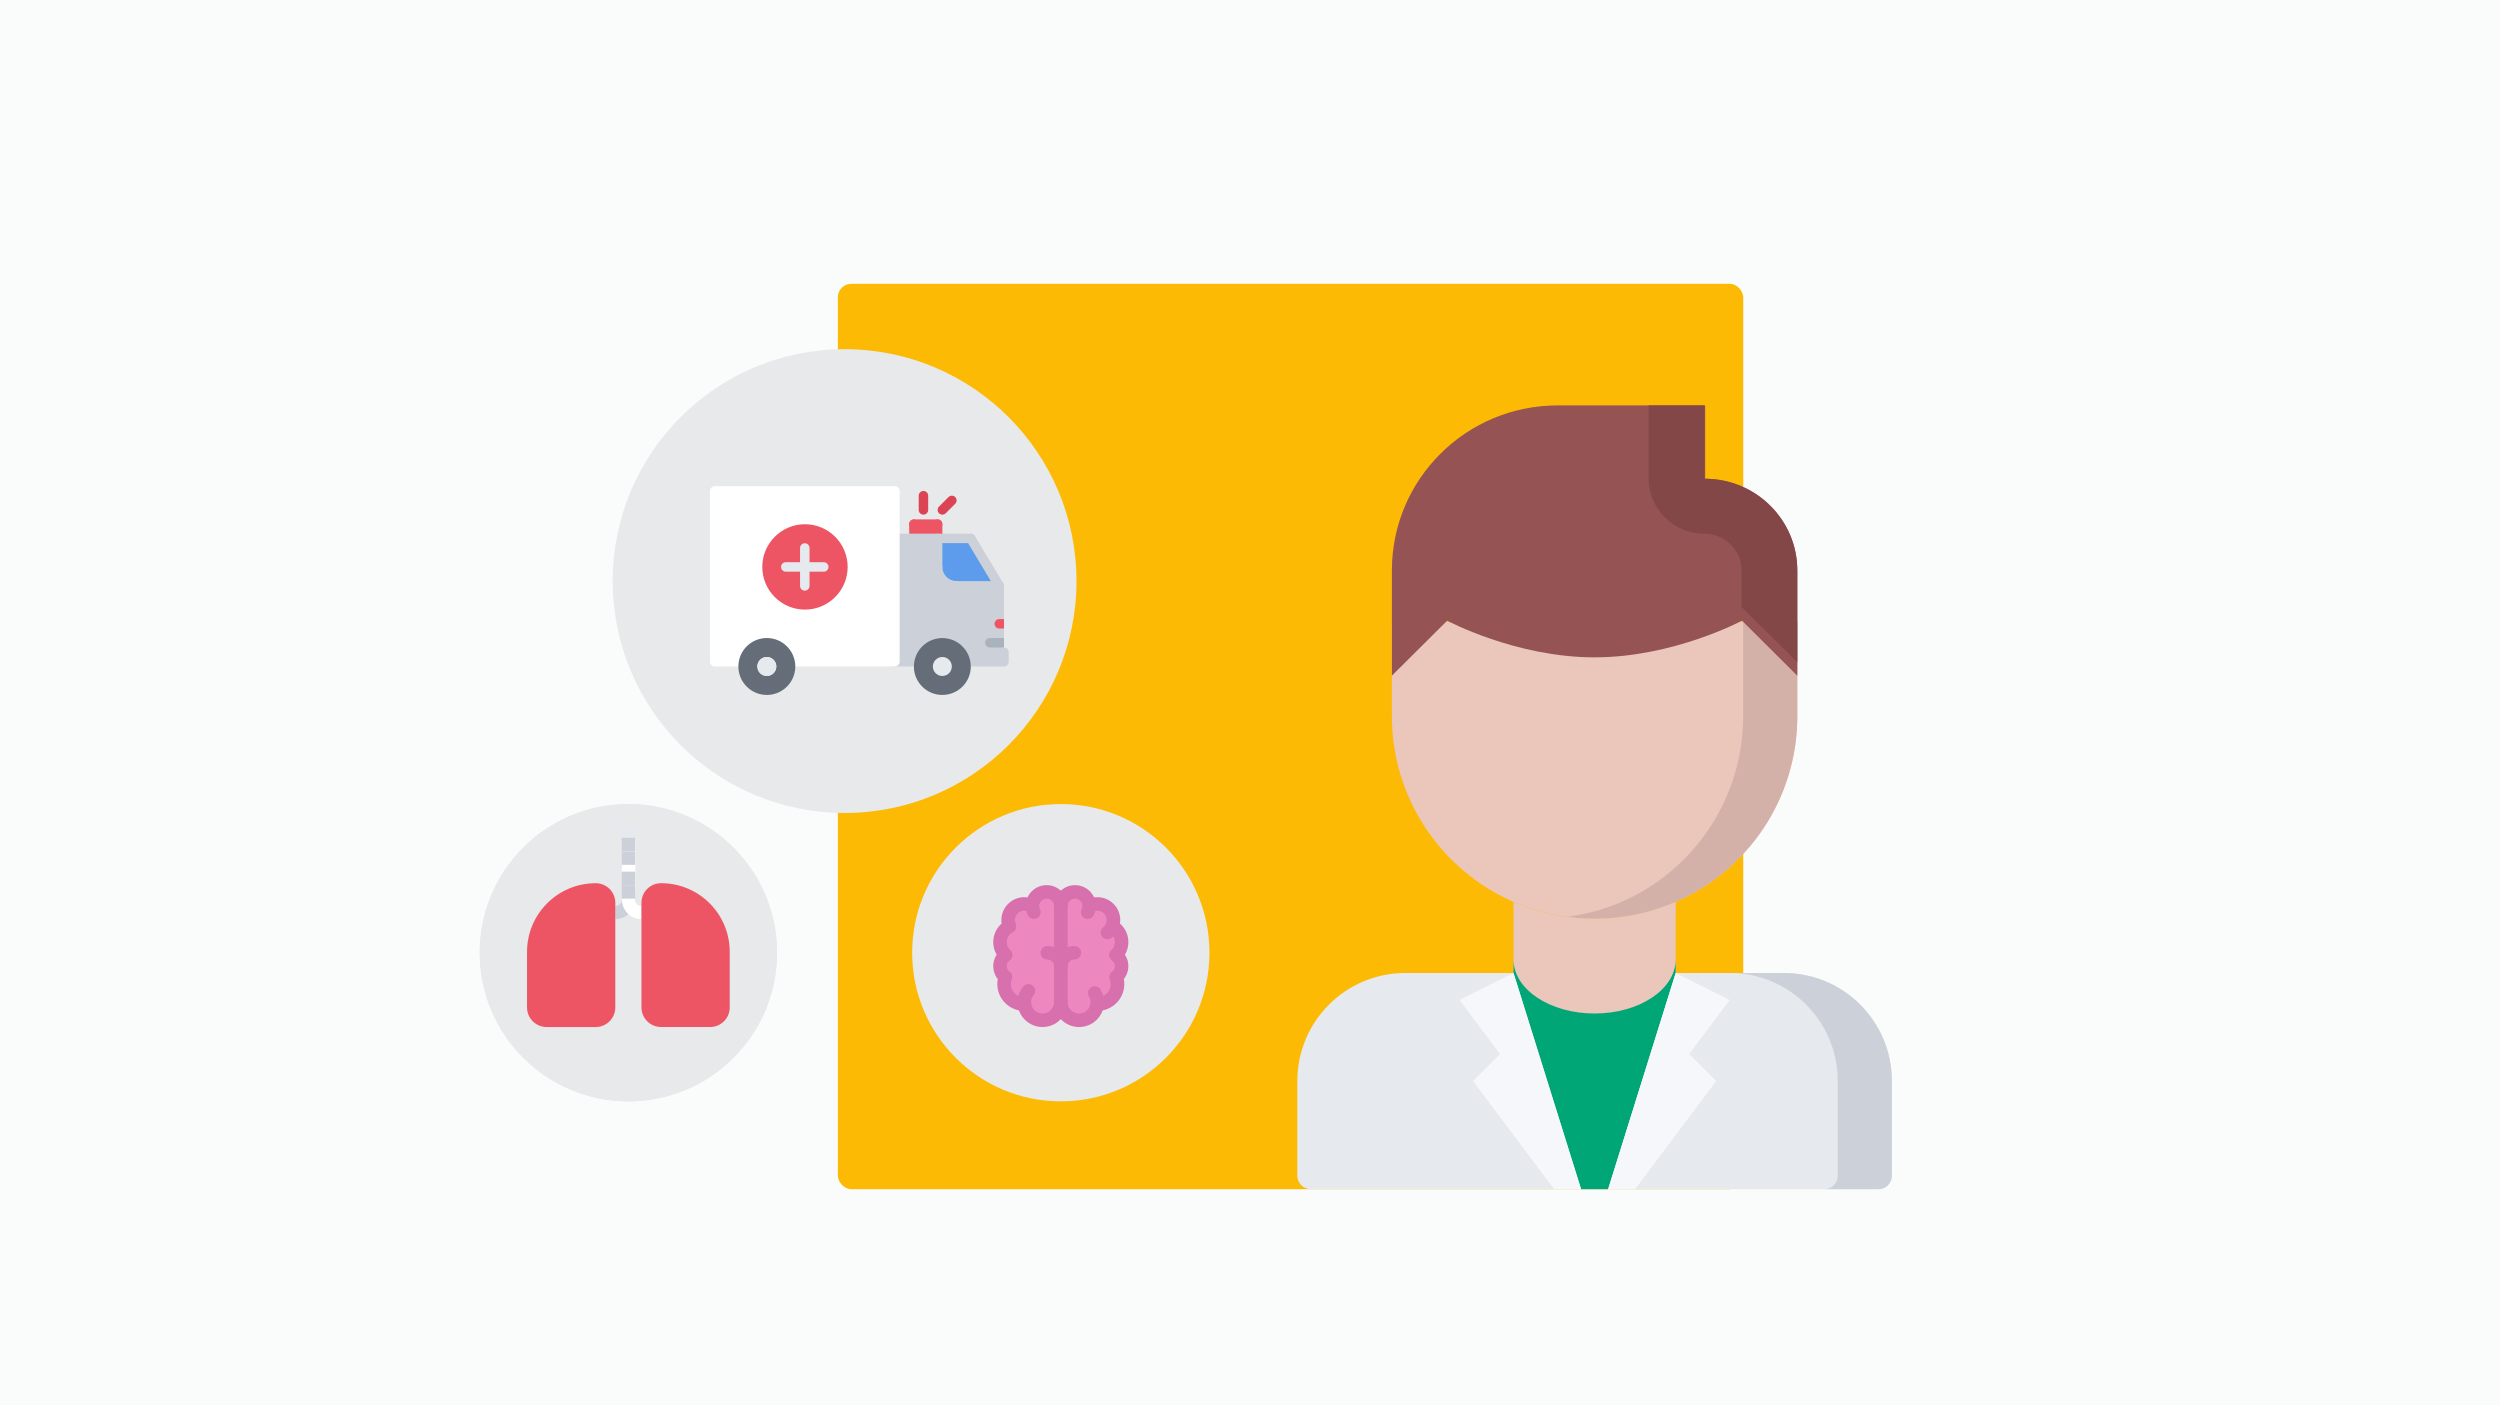 <svg height="104" viewBox="0 0 185 104" width="185" xmlns="http://www.w3.org/2000/svg" xmlns:xlink="http://www.w3.org/1999/xlink"><defs><circle id="a" cx="12.5" cy="12.5" r="11"/><mask id="b" fill="#fff"><use fill="#fff" fill-rule="evenodd" xlink:href="#a"/></mask></defs><g fill="none" fill-rule="evenodd"><path d="m0 0h185v104h-185z" fill="#fafbfb"/><rect fill="#fcba04" height="67" rx="1" width="67" x="62" y="21"/><g fill-rule="nonzero"><g transform="translate(93 46)"><path d="m40 0v6.99c0 6.15-3.7 11.44-9 13.75-1.84.8-3.87 1.25-6 1.25s-4.16-.45-6-1.25c-5.3-2.31-9-7.6-9-13.75v-6.99z" fill="#eac6bb"/><path d="m35.996 0v6.99c0 6.15-3.7 11.44-9 13.75-1.252.545-2.598.911-3.998 1.1.657.088 1.322.15 2.002.15 2.13 0 4.16-.45 6-1.25 5.3-2.31 9-7.6 9-13.75v-6.99z" fill="#d3b1a9"/><path d="m31 20.74v13.25h-12v-13.25c1.84.8 3.87 1.25 6 1.25s4.16-.45 6-1.25z" fill="#eac6bb"/></g><g transform="translate(103 30)"><path d="m4.091 15.929-4.091 4.071v-7.786c0-6.745 5.483-12.214 12.273-12.214h10.909v5.429c3.764 0 6.818 3.04 6.818 6.786v7.786l-4.091-4.071s-5.073 2.714-10.909 2.714c-5.85 0-10.909-2.714-10.909-2.714z" fill="#965353"/><path d="m23.125 9.5c1.517 0 2.75 1.217 2.75 2.714v2.714l4.125 4.071v-6.786c0-3.746-3.08-6.786-6.875-6.786v-5.429h-4.125v5.429c0 2.249 1.847 4.071 4.125 4.071z" fill="#844747"/></g><g transform="translate(93 65)"><path d="m47 15v7c0 .55-.44 1-1 1h-42c-.55 0-1-.45-1-1v-7c0-4.42 3.58-8 8-8h7 1.034l5.966 15 5.963-15h1.037 7c4.42 0 8 3.58 8 8z" fill="#e6e9ed"/><path d="m39 7h-4.004c4.42 0 8 3.58 8 8v7c0 .55-.44 1-1 1h4.004c.56 0 1-.45 1-1v-7c0-4.42-3.58-8-8-8z" fill="#ccd1d9"/><path d="m31 7-5 16h-2l-5-16v-1c0 2.21 2.69 4 6 4s6-1.79 6-4z" fill="#00a676"/><g fill="#f5f7fa"><path d="m19 7 5 16h-2l-6-8 2-2-3-4z"/><path d="m26 23 5-16 4 2-3 4 2 2-6 8z"/></g></g></g><g fill-rule="evenodd" transform="translate(34 58)"><circle cx="12.5" cy="12.5" fill="#e8e9eb" r="11"/><use fill="#e8e9eb" opacity="0" xlink:href="#a"/><g mask="url(#b)"><g fill-rule="nonzero" transform="translate(5 3)"><g fill="none"><g fill="#fff"><path d="m7.016 3.629h1v1.21h-1z"/><path d="m7.016 1.21h1v1.21h-1z"/><path d="m7.016 2.419h1v1.21h-1z"/></g><path d="m7.016 0h1v1.21h-1z" fill="#e6e9ed"/><path d="m7.984 4.839v.726c0 .269.217.484.484.484v.968c-.37 0-.709-.14-.968-.37-.298-.266-.484-.651-.484-1.081v-.726z" fill="#fff"/><path d="m7.016 5.565c0 .431.186.815.484 1.081-.257.23-.595.37-.968.37v-.968c.268 0 .484-.215.484-.484z" fill="#ccd1d9"/><path d="m15 9.438v4.11c0 .803-.649 1.452-1.452 1.452h-3.627c-.803 0-1.452-.648-1.452-1.452h-.002v-6.532-.968-.24c0-.803.648-1.452 1.452-1.452h.002c2.806 0 5.078 2.272 5.078 5.081z" fill="#ed5565"/><path d="m6.535 5.809h-.002v.24.968 6.532c0 .803-.651 1.452-1.452 1.452h-3.629c-.801 0-1.452-.648-1.452-1.452v-4.11c0-2.809 2.272-5.081 5.081-5.081h.002c.801 0 1.452.648 1.452 1.452z" fill="#ed5565"/></g><g fill="#ccd1d9"><path d="m7 4.5h1v1h-1z"/><path d="m7 3.5h1v1h-1z"/><path d="m7 2h1v1h-1z"/><path d="m7 1h1v1h-1z"/></g></g></g></g><circle cx="78.5" cy="70.5" fill="#e8e9eb" r="11"/><g fill-rule="nonzero" transform="translate(73.5 65.5)"><path d="m7.104 1.548c.175-.101.38-.155.6-.155.66 0 1.195.53 1.195 1.185 0 .165-.035.325-.095.465.415.231.695.665.695 1.171 0 .375-.155.715-.405.954.244.196.405.49.405.825 0 .33-.15.62-.395.816.06.165.095.335.095.519 0 .816-.675 1.48-1.5 1.486-.08.67-.65 1.185-1.35 1.185-.745 0-1.35-.595-1.35-1.335v-2.665-4.46c0-.574.47-1.04 1.05-1.04s1.05.466 1.05 1.04v.011h.004z" fill="#ec87c0"/><path d="m3.949.498c.58 0 1.05.466 1.05 1.04v4.46 2.665c0 .74-.6 1.335-1.35 1.335-.695 0-1.265-.514-1.345-1.185-.83-.005-1.506-.67-1.506-1.486 0-.184.035-.354.1-.519-.245-.196-.4-.485-.4-.816 0-.335.165-.63.41-.825-.25-.239-.41-.579-.41-.954 0-.506.28-.935.695-1.171-.06-.144-.09-.3-.09-.465 0-.654.535-1.185 1.195-1.185.22 0 .42.054.595.155h.005c0-.006 0-.006 0-.011 0-.575.47-1.04 1.05-1.04z" fill="#ec87c0"/><g fill="#d770ad"><path d="m3.01 2.501c-.183 0-.36-.102-.448-.277-.106-.211-.162-.448-.162-.685 0-.849.695-1.539 1.55-1.539.855 0 1.55.691 1.55 1.539 0 .277-.224.5-.5.5s-.5-.224-.5-.5c0-.297-.247-.539-.55-.539-.302 0-.549.242-.549.539 0 .084.018.164.056.237.124.247.025.548-.223.671-.071.036-.148.053-.224.053z"/><path d="m3.651 10.5c-1.021 0-1.852-.823-1.852-1.836 0-.421.147-.831.414-1.157.176-.213.49-.244.704-.069.213.175.243.49.069.704-.122.148-.187.328-.187.52 0 .461.383.836.852.836.469 0 .849-.375.849-.836 0-.277.224-.5.5-.5s.5.224.5.5c0 1.013-.83 1.837-1.849 1.837z"/><path d="m2.312 9.312c-1.109 0-2.01-.889-2.01-1.984 0-.241.043-.477.129-.701.099-.258.387-.389.645-.289.258.099.387.387.289.645-.042.11-.063.226-.063.344 0 .543.454.985 1.01.985.277 0 .5.224.5.5s-.224.5-.5.5z"/><path d="m.897 7.306c-.107 0-.216-.035-.307-.106-.374-.293-.59-.734-.59-1.208 0-.477.22-.922.604-1.218.218-.169.532-.128.701.091s.128.533-.091.701c-.136.105-.214.261-.214.426s.074.319.205.42c.217.17.256.484.086.702-.098.126-.245.193-.394.193z"/><path d="m.908 5.67c-.125 0-.25-.047-.346-.14-.362-.349-.562-.818-.562-1.319 0-.668.366-1.284.957-1.607.242-.133.545-.044.678.199.133.242.044.546-.199.677-.269.147-.436.427-.436.73 0 .228.091.44.256.599.199.192.205.508.013.707-.098.102-.23.154-.36.154z"/><path d="m1.196 3.543c-.195 0-.38-.115-.461-.305-.088-.209-.134-.43-.134-.659 0-.93.761-1.688 1.698-1.688.296 0 .589.077.844.223.239.137.324.442.187.681-.137.24-.443.323-.682.188-.106-.06-.224-.092-.348-.092-.385 0-.698.308-.698.688 0 .094.018.184.054.27.107.255-.011.548-.266.655-.064.027-.13.04-.195.04z"/><path d="m6.991 2.501c-.074 0-.15-.017-.222-.052-.247-.123-.348-.423-.226-.67.037-.075.056-.155.056-.24 0-.297-.246-.539-.549-.539s-.55.242-.55.539c0 .277-.224.5-.5.5s-.5-.224-.5-.5c0-.849.696-1.539 1.55-1.539.855 0 1.55.691 1.55 1.539 0 .24-.053.47-.16.684-.087.176-.264.278-.449.278z"/><path d="m6.349 10.5c-1.02 0-1.849-.823-1.849-1.836 0-.277.224-.5.5-.5s.5.224.5.5c0 .461.381.836.849.836.469 0 .852-.375.852-.836 0-.15-.041-.298-.118-.426-.143-.236-.068-.543.169-.686.237-.143.544-.067.686.169.172.284.263.611.263.944 0 1.012-.831 1.836-1.852 1.836z"/><path d="m7.689 9.312c-.277 0-.5-.224-.5-.5s.224-.5.5-.5c.557 0 1.01-.442 1.01-.985 0-.119-.021-.235-.063-.346-.098-.259.033-.547.291-.644.259-.098.546.033.644.292.085.224.128.459.128.699 0 1.095-.901 1.984-2.01 1.984z"/><path d="m9.103 7.306c-.149 0-.296-.067-.395-.193-.17-.218-.132-.532.086-.702.131-.102.205-.255.205-.42s-.078-.321-.214-.426c-.219-.168-.26-.482-.091-.701s.482-.261.701-.091c.384.296.604.74.604 1.218 0 .474-.215.915-.59 1.208-.091.071-.2.106-.307.106z"/><path d="m9.091 5.67c-.131 0-.262-.052-.36-.153-.192-.199-.185-.515.013-.707.165-.159.256-.371.256-.599 0-.302-.167-.582-.436-.73-.242-.132-.332-.435-.199-.677.133-.243.436-.332.678-.199.591.323.957.939.957 1.607 0 .502-.2.97-.562 1.319-.097.092-.222.139-.346.139z"/><path d="m8.453 4.002c-.147 0-.292-.064-.391-.188-.173-.215-.138-.53.077-.702.164-.132.259-.326.259-.534 0-.379-.313-.688-.698-.688-.125 0-.242.032-.348.092-.24.136-.545.052-.682-.188s-.052-.545.187-.681c.256-.145.547-.223.844-.223.936 0 1.698.757 1.698 1.688 0 .512-.231.992-.633 1.315-.092.073-.203.108-.312.108z"/><path d="m5 9.164c-.277 0-.5-.224-.5-.5v-7.125c0-.277.224-.5.5-.5s.5.224.5.5v7.125c0 .277-.224.5-.5.5z"/><path d="m5 6.496c-.277 0-.5-.224-.5-.5 0-.823.673-1.492 1.5-1.492.277 0 .5.224.5.5s-.224.5-.5.5c-.276 0-.5.221-.5.492 0 .277-.224.5-.5.5z"/><path d="m5 6.496c-.277 0-.5-.224-.5-.5 0-.272-.224-.492-.5-.492-.277 0-.5-.224-.5-.5s.224-.5.5-.5c.827 0 1.5.669 1.5 1.492 0 .277-.224.5-.5.5z"/></g></g><circle cx="62.5" cy="43" fill="#e8e9eb" r="17.16"/><g fill-rule="nonzero" transform="translate(52.36 35.98)"><path d="m19.479 3.863 2.106 3.51h-3.159c-.776 0-1.404-.628-1.404-1.404v-2.106z" fill="#5d9cec"/><path d="m17.022 2.807v1.408h-1.748v-.095-1.313z" fill="#ed5565"/><path d="m17.024 3.159h-1.756c-.194 0-.351-.157-.351-.351s.157-.351.351-.351h1.756c.194 0 .351.157.351.351s-.157.351-.351.351z" fill="#ed5565"/><path d="m17.024 4.566c-.194 0-.351-.157-.351-.351v-1.407c0-.194.157-.351.351-.351s.351.157.351.351v1.407c0 .194-.157.351-.351.351z" fill="#ed5565"/><path d="m15.273 4.469c-.194 0-.351-.157-.351-.351v-1.31c0-.194.157-.351.351-.351s.351.157.351.351v1.31c0 .194-.157.351-.351.351z" fill="#ed5565"/><path d="m21.936 11.936v1.404h-2.457c0-1.162-.944-2.106-2.106-2.106-1.162 0-2.106.944-2.106 2.106h-1.756v-9.477h1.762 1.748v2.106c0 .776.628 1.404 1.404 1.404h3.159v2.808 1.755z" fill="#ccd1d9"/><path d="m19.479 4.214h-5.265c-.194 0-.351-.157-.351-.351 0-.194.157-.351.351-.351h5.265c.194 0 .351.157.351.351 0 .194-.157.351-.351.351z" fill="#ccd1d9"/><path d="m14.214 12.989c0 .193-.158.351-.351.351h-13.334c-.193 0-.351-.158-.351-.351v-12.64c0-.193.158-.351.351-.351h13.334c.193 0 .351.158.351.351z" fill="#fff"/><path d="m17.373 12.638c.39 0 .702.316.702.702 0 .39-.312.702-.702.702-.386 0-.702-.312-.702-.702 0-.386.316-.702.702-.702z" fill="#e6e9ed"/><path d="m15.267 13.34c0-1.162.944-2.106 2.106-2.106 1.162 0 2.106.944 2.106 2.106 0 1.162-.944 2.106-2.106 2.106-1.162 0-2.106-.944-2.106-2.106zm2.808 0c0-.386-.312-.702-.702-.702-.386 0-.702.316-.702.702 0 .39.316.702.702.702.39 0 .702-.312.702-.702z" fill="#656d78"/><path d="m4.386 11.234c1.162 0 2.106.944 2.106 2.106 0 1.162-.944 2.106-2.106 2.106-1.165 0-2.106-.944-2.106-2.106 0-1.162.941-2.106 2.106-2.106zm.702 2.106c0-.386-.316-.702-.702-.702-.39 0-.702.316-.702.702 0 .39.312.702.702.702.386 0 .702-.312.702-.702z" fill="#656d78"/><path d="m4.386 12.638c.386 0 .702.316.702.702 0 .39-.316.702-.702.702-.39 0-.702-.312-.702-.702 0-.386.312-.702.702-.702z" fill="#e6e9ed"/><path d="m7.208 2.813c1.741 0 3.159 1.418 3.159 3.159 0 1.745-1.418 3.159-3.159 3.159-1.744 0-3.159-1.414-3.159-3.159 0-1.741 1.415-3.159 3.159-3.159z" fill="#ed5565"/><g fill="#ccd1d9"><path d="m21.585 12.287c-.194 0-.351-.157-.351-.351v-4.563c0-.194.157-.351.351-.351.194 0 .351.157.351.351v4.563c0 .194-.157.351-.351.351z"/><path d="m21.585 7.724c-.119 0-.236-.061-.301-.17l-2.106-3.509c-.1-.166-.046-.382.12-.482.167-.1.382-.046.482.12l2.106 3.509c.1.166.046.382-.12.482-.057.034-.119.05-.18.05z"/><path d="m21.585 7.724h-3.158c-.194 0-.351-.157-.351-.351 0-.194.157-.351.351-.351h3.158c.194 0 .351.157.351.351 0 .194-.157.351-.351.351z"/><path d="m18.427 7.724c-.968 0-1.755-.787-1.755-1.755 0-.194.157-.351.351-.351s.351.157.351.351c0 .581.472 1.053 1.053 1.053.194 0 .351.157.351.351 0 .194-.157.351-.351.351z"/><path d="m17.023 6.32c-.194 0-.351-.157-.351-.351v-2.105c0-.194.157-.351.351-.351s.351.157.351.351v2.105c0 .194-.157.351-.351.351z"/></g><path d="m15.975 2.105c-.194 0-.351-.157-.351-.351v-1.053c0-.194.157-.351.351-.351s.351.157.351.351v1.053c0 .194-.157.351-.351.351z" fill="#da4453"/><path d="m17.375 2.105c-.09 0-.18-.034-.248-.103-.137-.137-.137-.359 0-.496l.704-.704c.137-.137.359-.137.496 0 .137.137.137.359 0 .496l-.704.704c-.068.068-.158.103-.248.103z" fill="#da4453"/><path d="m7.194 7.729c-.194 0-.351-.157-.351-.351v-2.808c0-.194.157-.351.351-.351.194 0 .351.157.351.351v2.808c0 .194-.157.351-.351.351z" fill="#e6e9ed"/><path d="m8.598 6.325h-2.808c-.194 0-.351-.157-.351-.351s.157-.351.351-.351h2.808c.194 0 .351.157.351.351s-.157.351-.351.351z" fill="#e6e9ed"/><path d="m20.89 11.233c-.194 0-.351.157-.351.351s.157.351.351.351h1.046v-.702z" fill="#aab2bd"/><path d="m21.585 12.981v-.695c0-.194.157-.351.351-.351s.351.157.351.351v.695c0 .194-.157.351-.351.351s-.351-.157-.351-.351z" fill="#ccd1d9"/><path d="m21.585 9.83c-.194 0-.351.157-.351.351s.157.351.351.351h.351v-.702z" fill="#ed5565"/></g></g></svg>